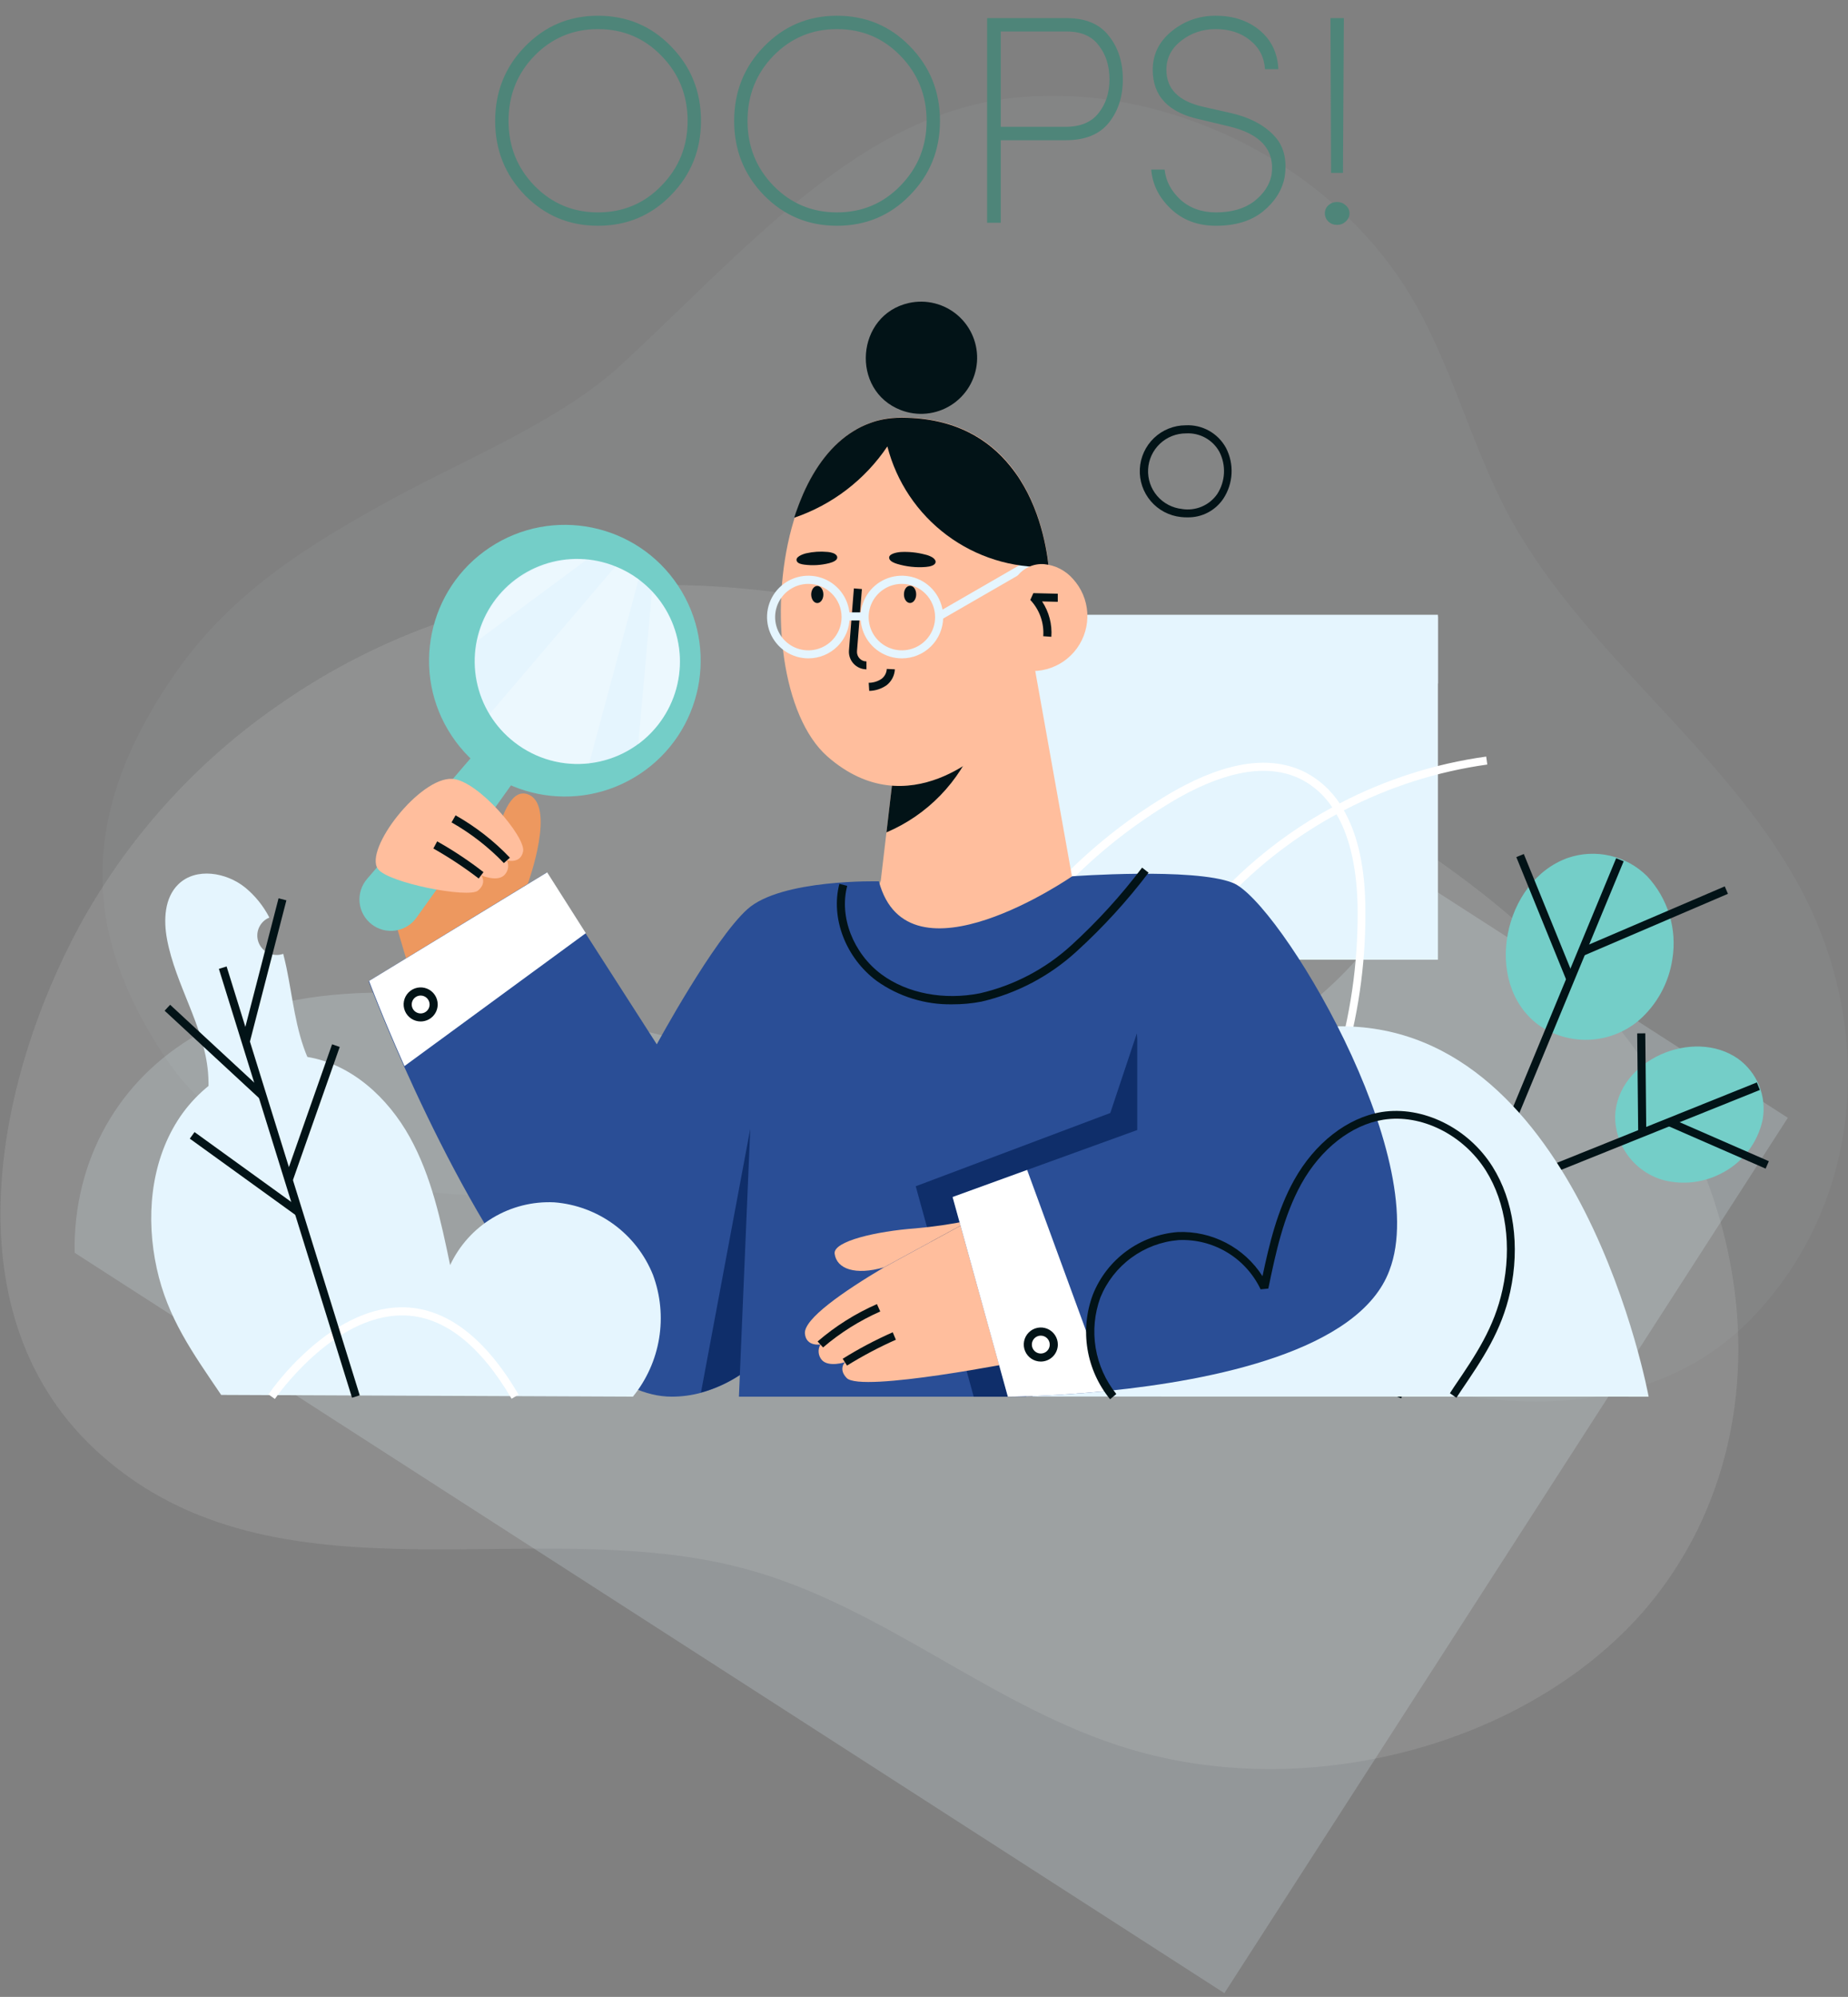 <svg width="448" height="484" viewBox="0 0 448 484" fill="none" xmlns="http://www.w3.org/2000/svg">
<rect x="0" y="0" width="448" height="484" fill="#808080" stroke="none"/>
<path opacity="0.2" d="M433.412 270.927L296.817 483.087L18.098 303.639C18.078 302.926 18.078 302.215 18.081 301.499C18.281 290.472 21.21 280.117 26.658 271.174C32.106 262.231 39.938 254.923 49.594 249.772C76.58 235.634 113.912 240.027 148.543 248.065C183.174 256.103 218.413 267.53 252.043 266.485C292.714 265.239 327.25 244.032 342.314 212.275L433.412 270.927Z" fill="#E5F5FE"/>
<g opacity="0.8">
<path opacity="0.2" d="M68.095 170.499C47.818 184.379 31.095 202.839 19.28 224.385C-1.131 262.162 -12.97 319.47 24.493 352.646C67.357 390.611 129.768 366.338 180.906 380.312C213.486 389.198 238.78 412.326 270.685 422.924C317.537 438.515 375.41 421.904 402.683 385.242C427.177 352.27 426.407 308.056 407.582 272.273C388.756 236.49 353.994 208.558 315.307 188.43C266.194 162.868 209.121 138.846 150.541 142.08C120.966 143.782 92.436 153.616 68.095 170.499Z" fill="#D6D6D6"/>
</g>
<g opacity="0.2">
<path opacity="0.2" d="M319.326 328.058C355.109 343.006 399.103 347.245 425.857 318.277C452.612 289.308 454.229 246.947 435.513 213.52C417.834 181.929 386.699 160.136 368.109 129.033C357.527 111.353 352.973 90.612 342.626 72.792C322.215 37.7 278.441 18.199 241.386 24.307C206.263 30.116 179.336 61.848 150.791 88.226C135.828 102.043 113.753 110.757 95.21 120.868C75.097 131.859 56.397 143.383 42.831 162.711C16.642 200.001 21.666 229.488 41.026 257.718C60.385 285.948 110.361 295.4 149.363 286.639C212.182 272.603 261.138 303.706 319.326 328.058Z" fill="#E5F5FE"/>
</g>
<path d="M372.804 248.298C376.409 250.878 380.77 252.184 385.199 252.01C389.629 251.837 393.874 250.194 397.266 247.34C401.661 243.521 404.55 238.26 405.415 232.502C406.008 228.904 405.766 225.217 404.707 221.726C403.648 218.236 401.8 215.036 399.307 212.374C396.837 209.914 393.729 208.195 390.332 207.409C386.936 206.624 383.388 206.805 380.089 207.93C364.388 213.52 359.364 238.108 372.804 248.298Z" fill="#74CEC8"/>
<path d="M369.41 206.995L367.592 207.735L379.658 237.389L381.475 236.649L369.41 206.995Z" fill="#021317"/>
<path d="M418.122 214.835L382.835 229.952L383.608 231.756L418.895 216.639L418.122 214.835Z" fill="#021317"/>
<path d="M391.8 208.005L337.857 338.171L339.67 338.923L393.613 208.757L391.8 208.005Z" fill="#021317"/>
<path d="M391.55 270.468C391.519 274.021 392.672 277.484 394.827 280.31C396.982 283.136 400.016 285.164 403.452 286.074C407.977 287.193 412.752 286.664 416.923 284.583C419.557 283.32 421.864 281.467 423.666 279.169C425.469 276.871 426.718 274.189 427.317 271.331C427.802 268.575 427.504 265.739 426.458 263.144C425.412 260.549 423.659 258.3 421.398 256.651C410.486 248.941 392.053 256.965 391.55 270.468Z" fill="#74CEC8"/>
<path d="M405.103 271.087L404.317 272.885L428.029 283.244L428.814 281.446L405.103 271.087Z" fill="#021317"/>
<path d="M398.858 250.45L396.895 250.47L397.137 274.65L399.099 274.63L398.858 250.45Z" fill="#021317"/>
<path d="M425.904 262.356L358.804 289.33L359.536 291.151L426.636 264.177L425.904 262.356Z" fill="#021317"/>
<path d="M348.593 149.004H230.898V232.612H348.593V149.004Z" fill="#E5F5FE"/>
<path d="M286.072 308.997C284.615 308.994 283.165 308.809 281.754 308.448C275.473 306.878 270.214 301.257 267.968 293.972C265.723 286.686 266.571 279.495 267.497 273.827C270.17 257.433 276.558 241.868 286.173 228.324C295.788 214.779 308.374 203.614 322.969 195.683C321.128 192.877 318.612 190.577 315.652 188.995C307.959 185.038 297.894 186.514 285.726 193.36C268.279 203.411 253.536 217.552 242.766 234.564C231.995 251.576 225.519 270.95 223.896 291.02L221.949 290.879C223.583 270.487 230.154 250.799 241.096 233.514C252.037 216.228 267.021 201.865 284.753 191.664C297.533 184.457 308.226 182.981 316.532 187.236C319.865 188.995 322.696 191.572 324.759 194.726C335.864 188.931 347.883 185.091 360.29 183.374L360.557 185.305C348.417 186.998 336.656 190.753 325.779 196.406C328.621 201.367 330.725 208.495 330.976 218.748C331.551 244.563 324.37 269.957 310.361 291.648C307.153 296.764 303.003 301.224 298.13 304.79C294.64 307.4 290.428 308.87 286.072 308.997ZM324.005 197.363C315.394 202.042 307.469 207.886 300.454 214.729C284.091 230.744 273.252 251.553 269.507 274.141C268.612 279.605 267.843 286.702 269.9 293.391C271.956 300.079 276.714 305.072 282.319 306.548C295.084 309.892 305.871 295.165 308.807 290.565C322.602 269.212 329.669 244.21 329.092 218.795C328.778 208.778 326.706 201.979 324.005 197.363Z" fill="white"/>
<path d="M348.593 149.413H230.898V165.648H348.593V149.413Z" fill="#E5F5FE"/>
<path d="M399.669 338.516C399.669 338.516 383.23 248.753 325.136 248.753C267.043 248.753 250.29 338.484 250.29 338.484" fill="#E5F5FE"/>
<path d="M127.68 192.433C123.771 191.318 121.4 198.148 120.222 203.659L113.597 194.584L91.615 209.28L98.445 232.298L127.947 214.21C127.947 214.21 135.154 194.568 127.68 192.433Z" fill="#ED985F"/>
<path d="M297.8 236.836V284.316L282.476 301.226L248.703 338.516H179.132L181.927 273.592L297.8 236.836Z" fill="#2A4E96"/>
<path d="M259.836 212.216L255.11 230.869L207.866 227.917L213.518 213.441L217.506 179.558L250.18 158.221L259.836 212.216Z" fill="#FFBE9D"/>
<path d="M236.52 179.433C234.589 184.407 231.681 188.945 227.968 192.777C224.254 196.609 219.811 199.658 214.899 201.744L217.38 180.579L227.13 174.173C230.286 175.932 233.301 177.674 236.52 179.433Z" fill="#021317"/>
<path d="M254.481 141.342L253.727 143.352L239.597 180.94C239.597 180.94 220.394 200.723 200.595 183.358C189.605 173.686 186.464 148.062 191.913 127.965C192.085 127.321 192.274 126.693 192.462 126.065L192.541 125.798C192.541 125.673 192.619 125.531 192.666 125.406V125.217C192.902 124.495 193.153 123.773 193.42 123.066C193.687 122.36 193.781 122.061 193.985 121.575C194.189 121.088 194.503 120.303 194.77 119.675C197.675 113.065 201.741 107.616 207.033 104.398C208.227 103.652 209.495 103.032 210.817 102.545C211.423 102.308 212.041 102.104 212.669 101.933C213.187 101.791 213.706 101.681 214.239 101.571C215.653 101.312 217.088 101.181 218.526 101.179H218.95C231.62 101.273 239.785 106.423 245.029 112.97C251.671 121.245 253.665 131.812 254.277 137.417V138.014V138.28V138.83C254.277 139.348 254.277 139.803 254.371 140.18C254.465 140.557 254.371 141.044 254.371 141.217L254.481 141.342Z" fill="#FFBE9D"/>
<path d="M209.969 162.225C209.393 162.213 208.826 162.085 208.302 161.848C207.777 161.611 207.306 161.27 206.917 160.846C206.528 160.422 206.229 159.923 206.039 159.38C205.848 158.837 205.769 158.261 205.808 157.687L207.001 142.614L208.948 142.771L207.755 157.828C207.729 158.145 207.771 158.464 207.876 158.765C207.982 159.065 208.149 159.34 208.367 159.571C208.579 159.806 208.838 159.994 209.128 160.121C209.417 160.248 209.731 160.312 210.047 160.309V162.272L209.969 162.225Z" fill="#021317"/>
<path d="M219.138 144.09C219.138 145.22 219.798 146.147 220.614 146.147C221.431 146.147 222.106 145.22 222.106 144.074C222.106 142.928 221.509 141.986 220.614 141.986C219.719 141.986 219.138 142.944 219.138 144.09Z" fill="#021317"/>
<path d="M196.654 144.09C196.654 145.237 197.314 146.163 198.13 146.163C198.947 146.163 199.606 145.237 199.606 144.09C199.606 142.944 198.947 142.018 198.13 142.018C197.314 142.018 196.654 142.944 196.654 144.09Z" fill="#021317"/>
<path d="M224.241 134.402C224.871 134.537 225.475 134.77 226.031 135.093C226.534 135.407 226.895 135.878 226.801 136.317C226.659 137.04 225.466 137.338 224.414 137.416C222.086 137.601 219.743 137.351 217.506 136.679C216.721 136.443 215.936 136.098 215.637 135.532C215.056 134.245 217.459 133.852 218.416 133.79C220.378 133.696 222.342 133.902 224.241 134.402Z" fill="#021317"/>
<path d="M200.595 133.774C201.134 133.814 201.664 133.935 202.166 134.135C202.637 134.355 202.998 134.732 202.966 135.14C202.966 135.815 201.93 136.255 201.035 136.49C199.051 136.995 196.989 137.117 194.959 136.851C194.252 136.757 193.483 136.569 193.216 136.098C192.572 135.014 194.598 134.308 195.446 134.104C197.134 133.721 198.872 133.609 200.595 133.774Z" fill="#021317"/>
<path d="M336.833 307.898L218.934 266.856C218.934 266.856 204.803 316.801 179.352 333.287C176.455 335.199 173.276 336.645 169.932 337.573C167.623 338.197 165.242 338.514 162.85 338.515C137.446 338.515 111.116 287.879 97.942 258.44C92.541 246.335 89.354 237.809 89.354 237.809L132.532 211.478L141.952 226.222L159.223 253.117C159.223 253.117 173.009 227.697 181.205 220.349C189.401 213.001 213.062 213.614 213.062 213.614C220.096 239.944 259.914 212.389 259.914 212.389C259.914 212.389 289.353 210.238 298.805 213.959C309.89 218.167 347.4 280.296 336.833 307.898Z" fill="#2A4E96"/>
<path d="M282.476 301.226L248.704 338.516H236.049L221.996 287.519L269.162 269.761L275.599 250.464L282.476 301.226Z" fill="#0F2E6A"/>
<path d="M214.272 307.176C207.363 309.154 202.841 307.584 202.339 303.879C201.915 300.817 212.576 298.415 221.918 297.724C226.407 297.329 230.869 296.669 235.28 295.746" fill="#FFBE9D"/>
<path d="M235.279 295.746L247.652 329.864C247.652 329.864 208.729 337.62 205.259 333.993C203.155 331.827 204.851 330.162 204.851 330.162C204.851 330.162 201.004 331.418 199.308 329.707C198.835 329.195 198.539 328.544 198.466 327.851C198.392 327.158 198.545 326.46 198.9 325.86C198.9 325.86 195.415 326.457 195.132 323.222C194.818 319.69 204.411 313.048 214.303 307.176" fill="#FFBE9D"/>
<path d="M199.528 326.583L198.209 325.138C202.525 321.419 207.373 318.366 212.591 316.079L213.392 317.869C208.373 320.087 203.703 323.023 199.528 326.583Z" fill="#021317"/>
<path d="M205.338 330.979L204.286 329.33C208.173 326.904 212.229 324.758 216.423 322.909L217.176 324.714C213.091 326.529 209.136 328.622 205.338 330.979Z" fill="#021317"/>
<path d="M220.348 73.435C222.42 72.977 224.571 73.01 226.628 73.532C228.685 74.054 230.592 75.05 232.195 76.441C233.798 77.831 235.053 79.578 235.86 81.541C236.667 83.504 237.004 85.629 236.842 87.745C236.681 89.861 236.026 91.91 234.931 93.728C233.836 95.546 232.33 97.082 230.535 98.214C228.74 99.346 226.704 100.041 224.592 100.245C222.479 100.449 220.348 100.156 218.369 99.389C206.091 94.632 207.489 76.293 220.348 73.435Z" fill="#021317"/>
<path d="M336.833 307.899C329.564 327.541 293.514 334.59 268.644 337.103C254.764 338.516 244.355 338.516 244.355 338.516L230.93 290.125L249.002 283.562L275.694 273.89V250.323L336.833 307.899Z" fill="#2A4E96"/>
<path d="M181.88 273.592L179.352 333.255C176.453 335.157 173.275 336.592 169.932 337.51L181.88 273.592Z" fill="#0F2E6A"/>
<path d="M155.123 187.581C170.28 177.537 174.425 157.107 164.381 141.949C154.337 126.792 133.907 122.647 118.75 132.691C103.592 142.735 99.447 163.165 109.491 178.322C119.535 193.48 139.965 197.625 155.123 187.581Z" fill="#74CEC8"/>
<path d="M90.076 224.008C89.261 223.374 88.583 222.58 88.084 221.675C87.585 220.771 87.276 219.774 87.174 218.746C87.073 217.717 87.182 216.679 87.495 215.695C87.807 214.71 88.317 213.799 88.993 213.018L128.732 166.715L136.441 172.76L100.973 222.407C100.377 223.247 99.618 223.957 98.74 224.495C97.863 225.034 96.885 225.388 95.867 225.538C94.848 225.688 93.81 225.629 92.815 225.366C91.819 225.103 90.888 224.641 90.076 224.008Z" fill="#74CEC8"/>
<path d="M159.522 175.681C155.459 180.852 149.509 184.2 142.98 184.989C136.451 185.778 129.875 183.944 124.697 179.889C119.958 176.221 116.707 170.962 115.545 165.083C114.382 159.204 115.387 153.103 118.373 147.908C121.359 142.712 126.125 138.774 131.79 136.819C137.455 134.865 143.636 135.027 149.191 137.276C151.197 138.076 153.091 139.132 154.827 140.416L155.298 140.793C156.275 141.549 157.194 142.379 158.046 143.274C162.138 147.6 164.539 153.254 164.81 159.203C165.081 165.152 163.204 171 159.522 175.681Z" fill="#E5F5FE"/>
<g opacity="0.5">
<path opacity="0.5" d="M154.827 140.416L142.847 185.007C138.097 185.555 133.289 184.718 129.002 182.599C124.716 180.479 121.132 177.166 118.684 173.059L149.191 137.276C151.197 138.076 153.091 139.132 154.827 140.416Z" fill="white"/>
</g>
<g opacity="0.5">
<path opacity="0.5" d="M159.522 175.68C158.144 177.463 156.528 179.048 154.717 180.39L158.046 143.383C162.109 147.703 164.492 153.334 164.763 159.258C165.033 165.183 163.174 171.008 159.522 175.68Z" fill="white"/>
</g>
<g opacity="0.5">
<path opacity="0.5" d="M142.173 135.706L115.717 155.332C116.968 149.393 120.349 144.118 125.224 140.502C130.098 136.886 136.127 135.18 142.173 135.706Z" fill="white"/>
</g>
<path d="M116.658 212.154C116.658 212.154 118.134 213.944 115.873 215.859C113.612 217.775 93.986 213.991 91.6 210.584C88.24 205.779 101.805 188.304 109.64 188.775C115.921 189.152 127.476 202.906 126.817 206.329C126.22 209.469 122.892 208.527 122.892 208.527C123.186 209.148 123.268 209.848 123.127 210.52C122.985 211.192 122.627 211.799 122.107 212.248C120.285 213.755 116.658 212.154 116.658 212.154Z" fill="#FFBE9D"/>
<path d="M122.153 209.186C118.419 205.307 114.147 201.986 109.466 199.326L110.44 197.614C115.313 200.369 119.752 203.829 123.613 207.883L122.153 209.186Z" fill="#021317"/>
<path d="M116.046 212.923C112.556 210.248 108.883 207.819 105.055 205.653L105.982 203.926C109.904 206.129 113.657 208.622 117.208 211.384L116.046 212.923Z" fill="#021317"/>
<path d="M195.964 159.571C193.982 159.571 192.045 158.983 190.397 157.882C188.749 156.781 187.466 155.215 186.708 153.384C185.95 151.553 185.753 149.538 186.14 147.594C186.528 145.65 187.484 143.866 188.886 142.465C190.289 141.065 192.075 140.112 194.019 139.727C195.964 139.343 197.978 139.543 199.808 140.304C201.638 141.064 203.202 142.351 204.301 144C205.4 145.65 205.984 147.588 205.981 149.57C205.977 152.224 204.92 154.768 203.042 156.643C201.164 158.518 198.618 159.571 195.964 159.571ZM195.964 141.515C194.371 141.515 192.814 141.988 191.489 142.873C190.165 143.758 189.132 145.016 188.523 146.487C187.913 147.959 187.753 149.579 188.064 151.141C188.375 152.704 189.142 154.139 190.269 155.265C191.395 156.392 192.83 157.159 194.393 157.47C195.955 157.78 197.575 157.621 199.046 157.011C200.518 156.402 201.776 155.369 202.661 154.045C203.546 152.72 204.019 151.163 204.019 149.57C204.019 147.434 203.17 145.385 201.659 143.874C200.149 142.364 198.1 141.515 195.964 141.515Z" fill="#E5F5FE"/>
<path d="M218.636 159.571C216.655 159.571 214.717 158.983 213.069 157.882C211.422 156.781 210.138 155.215 209.38 153.384C208.622 151.553 208.425 149.538 208.813 147.594C209.201 145.65 210.156 143.866 211.559 142.465C212.961 141.065 214.748 140.112 216.692 139.727C218.636 139.343 220.651 139.543 222.481 140.304C224.311 141.064 225.874 142.351 226.973 144C228.072 145.65 228.657 147.588 228.654 149.57C228.649 152.224 227.592 154.768 225.714 156.643C223.836 158.518 221.29 159.571 218.636 159.571ZM218.636 141.515C217.043 141.515 215.486 141.988 214.161 142.873C212.837 143.758 211.805 145.016 211.195 146.487C210.585 147.959 210.426 149.579 210.737 151.141C211.047 152.704 211.814 154.139 212.941 155.265C214.067 156.392 215.503 157.159 217.065 157.47C218.627 157.78 220.247 157.621 221.719 157.011C223.191 156.402 224.448 155.369 225.334 154.045C226.219 152.72 226.691 151.163 226.691 149.57C226.691 147.434 225.842 145.385 224.332 143.874C222.821 142.364 220.773 141.515 218.636 141.515Z" fill="#E5F5FE"/>
<path d="M209.608 148.423H205.007V150.385H209.608V148.423Z" fill="#E5F5FE"/>
<path d="M251.056 134.73L227.174 148.507L228.155 150.207L252.037 136.43L251.056 134.73Z" fill="#E5F5FE"/>
<path d="M254.231 137.417C245.357 137.736 236.64 135.012 229.527 129.698C222.413 124.383 217.33 116.797 215.119 108.197C209.698 116.262 201.784 122.328 192.588 125.468V125.28C192.824 124.558 193.075 123.835 193.342 123.129C193.609 122.422 193.703 122.124 193.907 121.637C194.111 121.151 194.425 120.366 194.692 119.737C197.597 113.127 201.664 107.679 206.955 104.46C208.15 103.715 209.418 103.094 210.739 102.608C211.345 102.371 211.963 102.166 212.591 101.995C213.11 101.854 213.628 101.744 214.162 101.634C215.576 101.375 217.01 101.243 218.448 101.242H218.872C231.543 101.336 239.707 106.486 244.951 113.033C251.624 121.245 253.618 131.796 254.231 137.417Z" fill="#021317"/>
<path d="M123.28 29.304C123.28 35.448 125.368 40.68 129.544 45C133.768 49.32 138.904 51.48 144.952 51.48C151.048 51.48 156.184 49.32 160.36 45C164.584 40.68 166.696 35.448 166.696 29.304C166.696 23.112 164.584 17.856 160.36 13.536C156.184 9.216 151.048 7.056 144.952 7.056C138.904 7.056 133.768 9.216 129.544 13.536C125.368 17.856 123.28 23.112 123.28 29.304ZM127.24 47.304C122.44 42.36 120.04 36.36 120.04 29.304C120.04 22.248 122.44 16.248 127.24 11.304C132.088 6.312 137.992 3.816 144.952 3.816C151.96 3.816 157.864 6.288 162.664 11.232C167.512 16.176 169.936 22.2 169.936 29.304C169.936 36.36 167.512 42.36 162.664 47.304C157.864 52.248 151.96 54.72 144.952 54.72C137.992 54.72 132.088 52.248 127.24 47.304ZM181.217 29.304C181.217 35.448 183.305 40.68 187.481 45C191.705 49.32 196.841 51.48 202.889 51.48C208.985 51.48 214.121 49.32 218.297 45C222.521 40.68 224.633 35.448 224.633 29.304C224.633 23.112 222.521 17.856 218.297 13.536C214.121 9.216 208.985 7.056 202.889 7.056C196.841 7.056 191.705 9.216 187.481 13.536C183.305 17.856 181.217 23.112 181.217 29.304ZM185.177 47.304C180.377 42.36 177.977 36.36 177.977 29.304C177.977 22.248 180.377 16.248 185.177 11.304C190.025 6.312 195.929 3.816 202.889 3.816C209.897 3.816 215.801 6.288 220.601 11.232C225.449 16.176 227.873 22.2 227.873 29.304C227.873 36.36 225.449 42.36 220.601 47.304C215.801 52.248 209.897 54.72 202.889 54.72C195.929 54.72 190.025 52.248 185.177 47.304ZM258.595 7.632H242.611V30.744H258.235C261.883 30.744 264.571 29.64 266.299 27.432C268.075 25.224 268.963 22.488 268.963 19.224C268.963 15.96 268.099 13.224 266.371 11.016C264.691 8.76 262.099 7.632 258.595 7.632ZM258.379 33.984H242.611V54H239.299V4.392H258.595C263.203 4.392 266.611 5.832 268.819 8.712C271.075 11.544 272.203 15.048 272.203 19.224C272.203 23.4 271.075 26.904 268.819 29.736C266.563 32.568 263.083 33.984 258.379 33.984ZM279.09 41.112H282.33C282.618 43.848 283.89 46.272 286.146 48.384C288.45 50.448 291.33 51.48 294.786 51.48C298.578 51.48 301.65 50.592 304.002 48.816C306.354 46.992 307.77 44.856 308.25 42.408C309.114 36.36 305.634 32.424 297.81 30.6L290.898 28.944C283.266 27.312 279.45 23.304 279.45 16.92C279.45 13.176 280.986 10.056 284.058 7.56C287.13 5.064 290.682 3.816 294.714 3.816C298.986 3.816 302.538 4.992 305.37 7.344C308.202 9.696 309.714 12.84 309.906 16.776H306.666C306.474 13.848 305.25 11.496 302.994 9.72C300.786 7.944 298.026 7.056 294.714 7.056C291.546 7.056 288.762 7.992 286.362 9.864C283.962 11.736 282.762 14.088 282.762 16.92C282.762 21.528 285.69 24.504 291.546 25.848L298.53 27.432C302.898 28.44 306.306 30.216 308.754 32.76C311.202 35.256 312.09 38.664 311.418 42.984C310.794 46.152 309.042 48.912 306.162 51.264C303.282 53.568 299.49 54.72 294.786 54.72C290.37 54.72 286.722 53.352 283.842 50.616C280.962 47.88 279.378 44.712 279.09 41.112ZM322.688 41.904L322.544 4.392H325.784L325.568 41.904H322.688ZM322.04 53.712C321.464 53.136 321.176 52.464 321.176 51.696C321.176 50.928 321.464 50.28 322.04 49.752C322.616 49.224 323.312 48.96 324.128 48.96C324.944 48.96 325.64 49.224 326.216 49.752C326.84 50.28 327.152 50.928 327.152 51.696C327.152 52.464 326.84 53.136 326.216 53.712C325.64 54.24 324.944 54.504 324.128 54.504C323.312 54.504 322.616 54.24 322.04 53.712Z" fill="#4E8579"/>
<path d="M246.348 140.007C247.093 138.904 248.118 138.02 249.319 137.446C250.52 136.872 251.852 136.629 253.178 136.742C255.856 137.003 258.333 138.278 260.102 140.306C262.174 142.565 263.404 145.47 263.585 148.531C263.765 151.591 262.885 154.621 261.093 157.108C259.301 159.596 256.706 161.389 253.745 162.187C250.785 162.984 247.64 162.737 244.841 161.486" fill="#FFBE9D"/>
<path d="M254.874 154.342L252.911 154.201C253.025 152.598 252.805 150.989 252.264 149.475C251.724 147.962 250.875 146.577 249.771 145.409L250.509 143.76L256.428 143.901V145.864L252.629 145.77C254.303 148.301 255.093 151.315 254.874 154.342Z" fill="#021317"/>
<path d="M210.722 167.453L210.597 165.49C211.718 165.49 212.813 165.151 213.737 164.516C214.103 164.231 214.403 163.87 214.617 163.458C214.831 163.046 214.954 162.593 214.977 162.13L216.94 162.224C216.901 162.97 216.703 163.7 216.359 164.363C216.015 165.026 215.533 165.609 214.946 166.071C213.708 166.944 212.237 167.425 210.722 167.453Z" fill="#021317"/>
<path d="M230.82 243.422C224.287 243.532 217.888 241.552 212.56 237.769C205.039 232.195 201.318 222.524 203.485 214.218L205.385 214.72C203.406 222.241 206.845 231.081 213.722 236.183C220.002 240.815 228.873 242.464 237.556 240.752C245.812 238.849 253.437 234.847 259.694 229.134C265.986 223.393 271.736 217.086 276.871 210.292L278.441 211.517C273.225 218.388 267.391 224.768 261.013 230.578C254.501 236.556 246.557 240.753 237.948 242.762C235.6 243.214 233.212 243.434 230.82 243.422Z" fill="#021317"/>
<path d="M142.015 226.175L98.052 258.393C92.651 246.288 89.464 237.762 89.464 237.762L132.642 211.432L142.015 226.175Z" fill="white"/>
<path d="M268.613 337.102C254.733 338.515 244.323 338.516 244.323 338.516L230.93 290.125L249.002 283.562L268.613 337.102Z" fill="white"/>
<path d="M101.993 247.576C101.176 247.579 100.376 247.339 99.695 246.887C99.014 246.435 98.482 245.792 98.167 245.037C97.852 244.283 97.768 243.452 97.926 242.65C98.083 241.848 98.475 241.111 99.052 240.532C99.629 239.953 100.365 239.558 101.166 239.397C101.968 239.237 102.799 239.318 103.554 239.63C104.31 239.942 104.955 240.471 105.41 241.15C105.864 241.83 106.107 242.629 106.107 243.446C106.107 244.539 105.674 245.587 104.903 246.361C104.132 247.135 103.086 247.571 101.993 247.576ZM101.993 241.295C101.563 241.292 101.142 241.417 100.784 241.654C100.425 241.891 100.145 242.229 99.979 242.625C99.813 243.022 99.769 243.459 99.852 243.881C99.935 244.303 100.141 244.69 100.445 244.994C100.749 245.298 101.137 245.505 101.559 245.588C101.98 245.671 102.417 245.627 102.814 245.461C103.211 245.295 103.549 245.015 103.786 244.656C104.023 244.297 104.147 243.876 104.144 243.446C104.14 242.877 103.912 242.332 103.51 241.93C103.107 241.527 102.562 241.299 101.993 241.295Z" fill="#021317"/>
<path d="M252.314 330.005C251.498 330.005 250.699 329.763 250.02 329.309C249.341 328.856 248.812 328.211 248.499 327.456C248.187 326.702 248.105 325.871 248.264 325.07C248.424 324.269 248.817 323.534 249.395 322.956C249.972 322.379 250.708 321.985 251.509 321.826C252.31 321.667 253.14 321.748 253.895 322.061C254.649 322.373 255.294 322.903 255.748 323.582C256.202 324.261 256.444 325.059 256.444 325.876C256.444 326.971 256.009 328.021 255.234 328.796C254.46 329.57 253.41 330.005 252.314 330.005ZM252.314 323.725C251.885 323.725 251.466 323.852 251.109 324.091C250.752 324.33 250.475 324.669 250.311 325.066C250.148 325.463 250.106 325.899 250.191 326.32C250.275 326.741 250.483 327.127 250.788 327.429C251.093 327.732 251.48 327.937 251.901 328.019C252.323 328.1 252.759 328.055 253.155 327.889C253.55 327.723 253.887 327.442 254.124 327.084C254.36 326.726 254.484 326.305 254.481 325.876C254.477 325.304 254.247 324.757 253.841 324.354C253.435 323.951 252.886 323.725 252.314 323.725Z" fill="#021317"/>
<path d="M53.618 338.091C46.694 327.87 40.634 319.485 37.996 307.411C35.358 295.337 36.426 282.117 43.02 271.66C49.615 261.203 62.176 254.201 74.422 256.163C85.193 257.89 94.033 266.055 99.324 275.585C104.615 285.116 106.908 295.997 109.122 306.626C111.349 301.874 114.938 297.891 119.433 295.183C123.928 292.474 129.127 291.162 134.369 291.412C139.6 291.822 144.612 293.686 148.84 296.793C153.068 299.9 156.344 304.127 158.297 308.997C160.123 313.916 160.635 319.225 159.781 324.402C158.927 329.579 156.738 334.443 153.43 338.515" fill="#E5F5FE"/>
<path d="M269.115 339.144C266.259 335.65 264.37 331.468 263.637 327.015C262.904 322.563 263.353 317.996 264.938 313.771C266.612 309.569 269.432 305.921 273.076 303.243C276.721 300.564 281.044 298.962 285.554 298.619C289.608 298.455 293.634 299.355 297.232 301.231C300.83 303.107 303.873 305.893 306.059 309.312C307.739 301.383 309.67 293.312 313.705 286.059C318.714 277.046 326.659 270.86 334.965 269.525C344.888 267.955 355.941 273.372 361.829 282.777C366.963 290.942 368.533 301.979 366.115 313.049C364.027 322.595 359.427 329.362 354.104 337.212L353.068 338.782L351.498 337.683L352.518 336.113C357.747 328.436 362.237 321.794 364.247 312.562C366.555 301.995 365.079 291.491 360.227 283.75C354.732 275.005 344.527 269.918 335.326 271.394C327.601 272.634 320.174 278.459 315.464 286.953C311.13 294.804 309.262 303.675 307.472 312.311L305.604 312.499C303.83 308.766 300.992 305.641 297.447 303.518C293.901 301.395 289.807 300.368 285.679 300.566C281.549 300.914 277.596 302.398 274.257 304.853C270.918 307.308 268.323 310.639 266.759 314.477C265.331 318.379 264.936 322.583 265.612 326.683C266.289 330.782 268.015 334.637 270.622 337.872L269.115 339.144Z" fill="#021317"/>
<path d="M287.846 125.39C287.343 125.39 286.841 125.39 286.276 125.312C283.441 125.009 280.829 123.633 278.978 121.464C277.127 119.295 276.177 116.5 276.324 113.653C276.471 110.805 277.703 108.122 279.767 106.156C281.831 104.189 284.571 103.088 287.422 103.079C289.407 102.975 291.381 103.437 293.115 104.409C294.85 105.382 296.272 106.826 297.219 108.574C298.209 110.495 298.67 112.643 298.557 114.8C298.444 116.958 297.76 119.046 296.576 120.852C295.621 122.283 294.32 123.449 292.794 124.243C291.267 125.036 289.565 125.431 287.846 125.39ZM286.527 123.365C288.145 123.631 289.805 123.435 291.316 122.799C292.827 122.163 294.128 121.113 295.068 119.769C296.055 118.257 296.624 116.51 296.718 114.707C296.812 112.903 296.427 111.107 295.602 109.501C294.814 108.072 293.638 106.895 292.21 106.106C290.782 105.317 289.161 104.948 287.532 105.042C285.174 105.034 282.903 105.934 281.19 107.554C279.477 109.175 278.453 111.392 278.33 113.747C278.207 116.102 278.994 118.414 280.529 120.204C282.064 121.995 284.228 123.126 286.574 123.365H286.527Z" fill="#021317"/>
<path d="M66.635 339.065L65.064 337.966C67.856 334.038 71.079 330.436 74.674 327.227C82.524 320.193 90.626 316.613 98.225 316.864C108.431 317.209 117.679 324.322 125.717 338.013L124.022 339.018C116.344 325.939 107.646 319.141 98.162 318.827H97.471C80.609 318.811 66.776 338.861 66.635 339.065Z" fill="white"/>
<path d="M54.905 294.741C60.85 302.735 68.87 308.947 78.096 312.703H78.221C82.937 308.552 86.305 303.086 87.891 297.006C89.477 290.927 89.21 284.512 87.124 278.585C84.14 270.578 77.97 264.14 74.563 256.305C71.642 249.46 70.967 241.892 69.46 234.607C69.209 233.46 68.957 232.314 68.659 231.184L68.267 231.309C67.111 231.609 65.885 231.458 64.836 230.887C63.787 230.317 62.994 229.37 62.617 228.237C62.24 227.104 62.307 225.87 62.805 224.785C63.303 223.7 64.195 222.844 65.299 222.391C63.863 219.594 61.87 217.12 59.443 215.122C54.842 211.401 47.494 210.192 43.255 214.305C39.848 217.602 39.628 222.988 40.492 227.651C42.564 238.752 49.473 248.675 50.43 259.917C51.011 266.668 49.394 273.404 49.598 280.171C49.679 282.251 50.038 284.31 50.666 286.294C50.843 286.21 51.026 286.142 51.215 286.09C56.727 284.457 59.411 292.386 54.905 294.741Z" fill="#E5F5FE"/>
<path d="M54.936 234.247L53.062 234.829L85.337 338.773L87.211 338.191L54.936 234.247Z" fill="#021317"/>
<path d="M41.243 243.53L39.91 244.97L62.889 266.234L64.222 264.794L41.243 243.53Z" fill="#021317"/>
<path d="M80.504 253.106L69.032 285.738L70.884 286.389L82.356 253.757L80.504 253.106Z" fill="#021317"/>
<path d="M67.528 217.727L58.577 252.388L60.477 252.878L69.428 218.217L67.528 217.727Z" fill="#021317"/>
<path d="M47.16 274.387L46.011 275.978L71.683 294.521L72.832 292.93L47.16 274.387Z" fill="#021317"/>
</svg>
